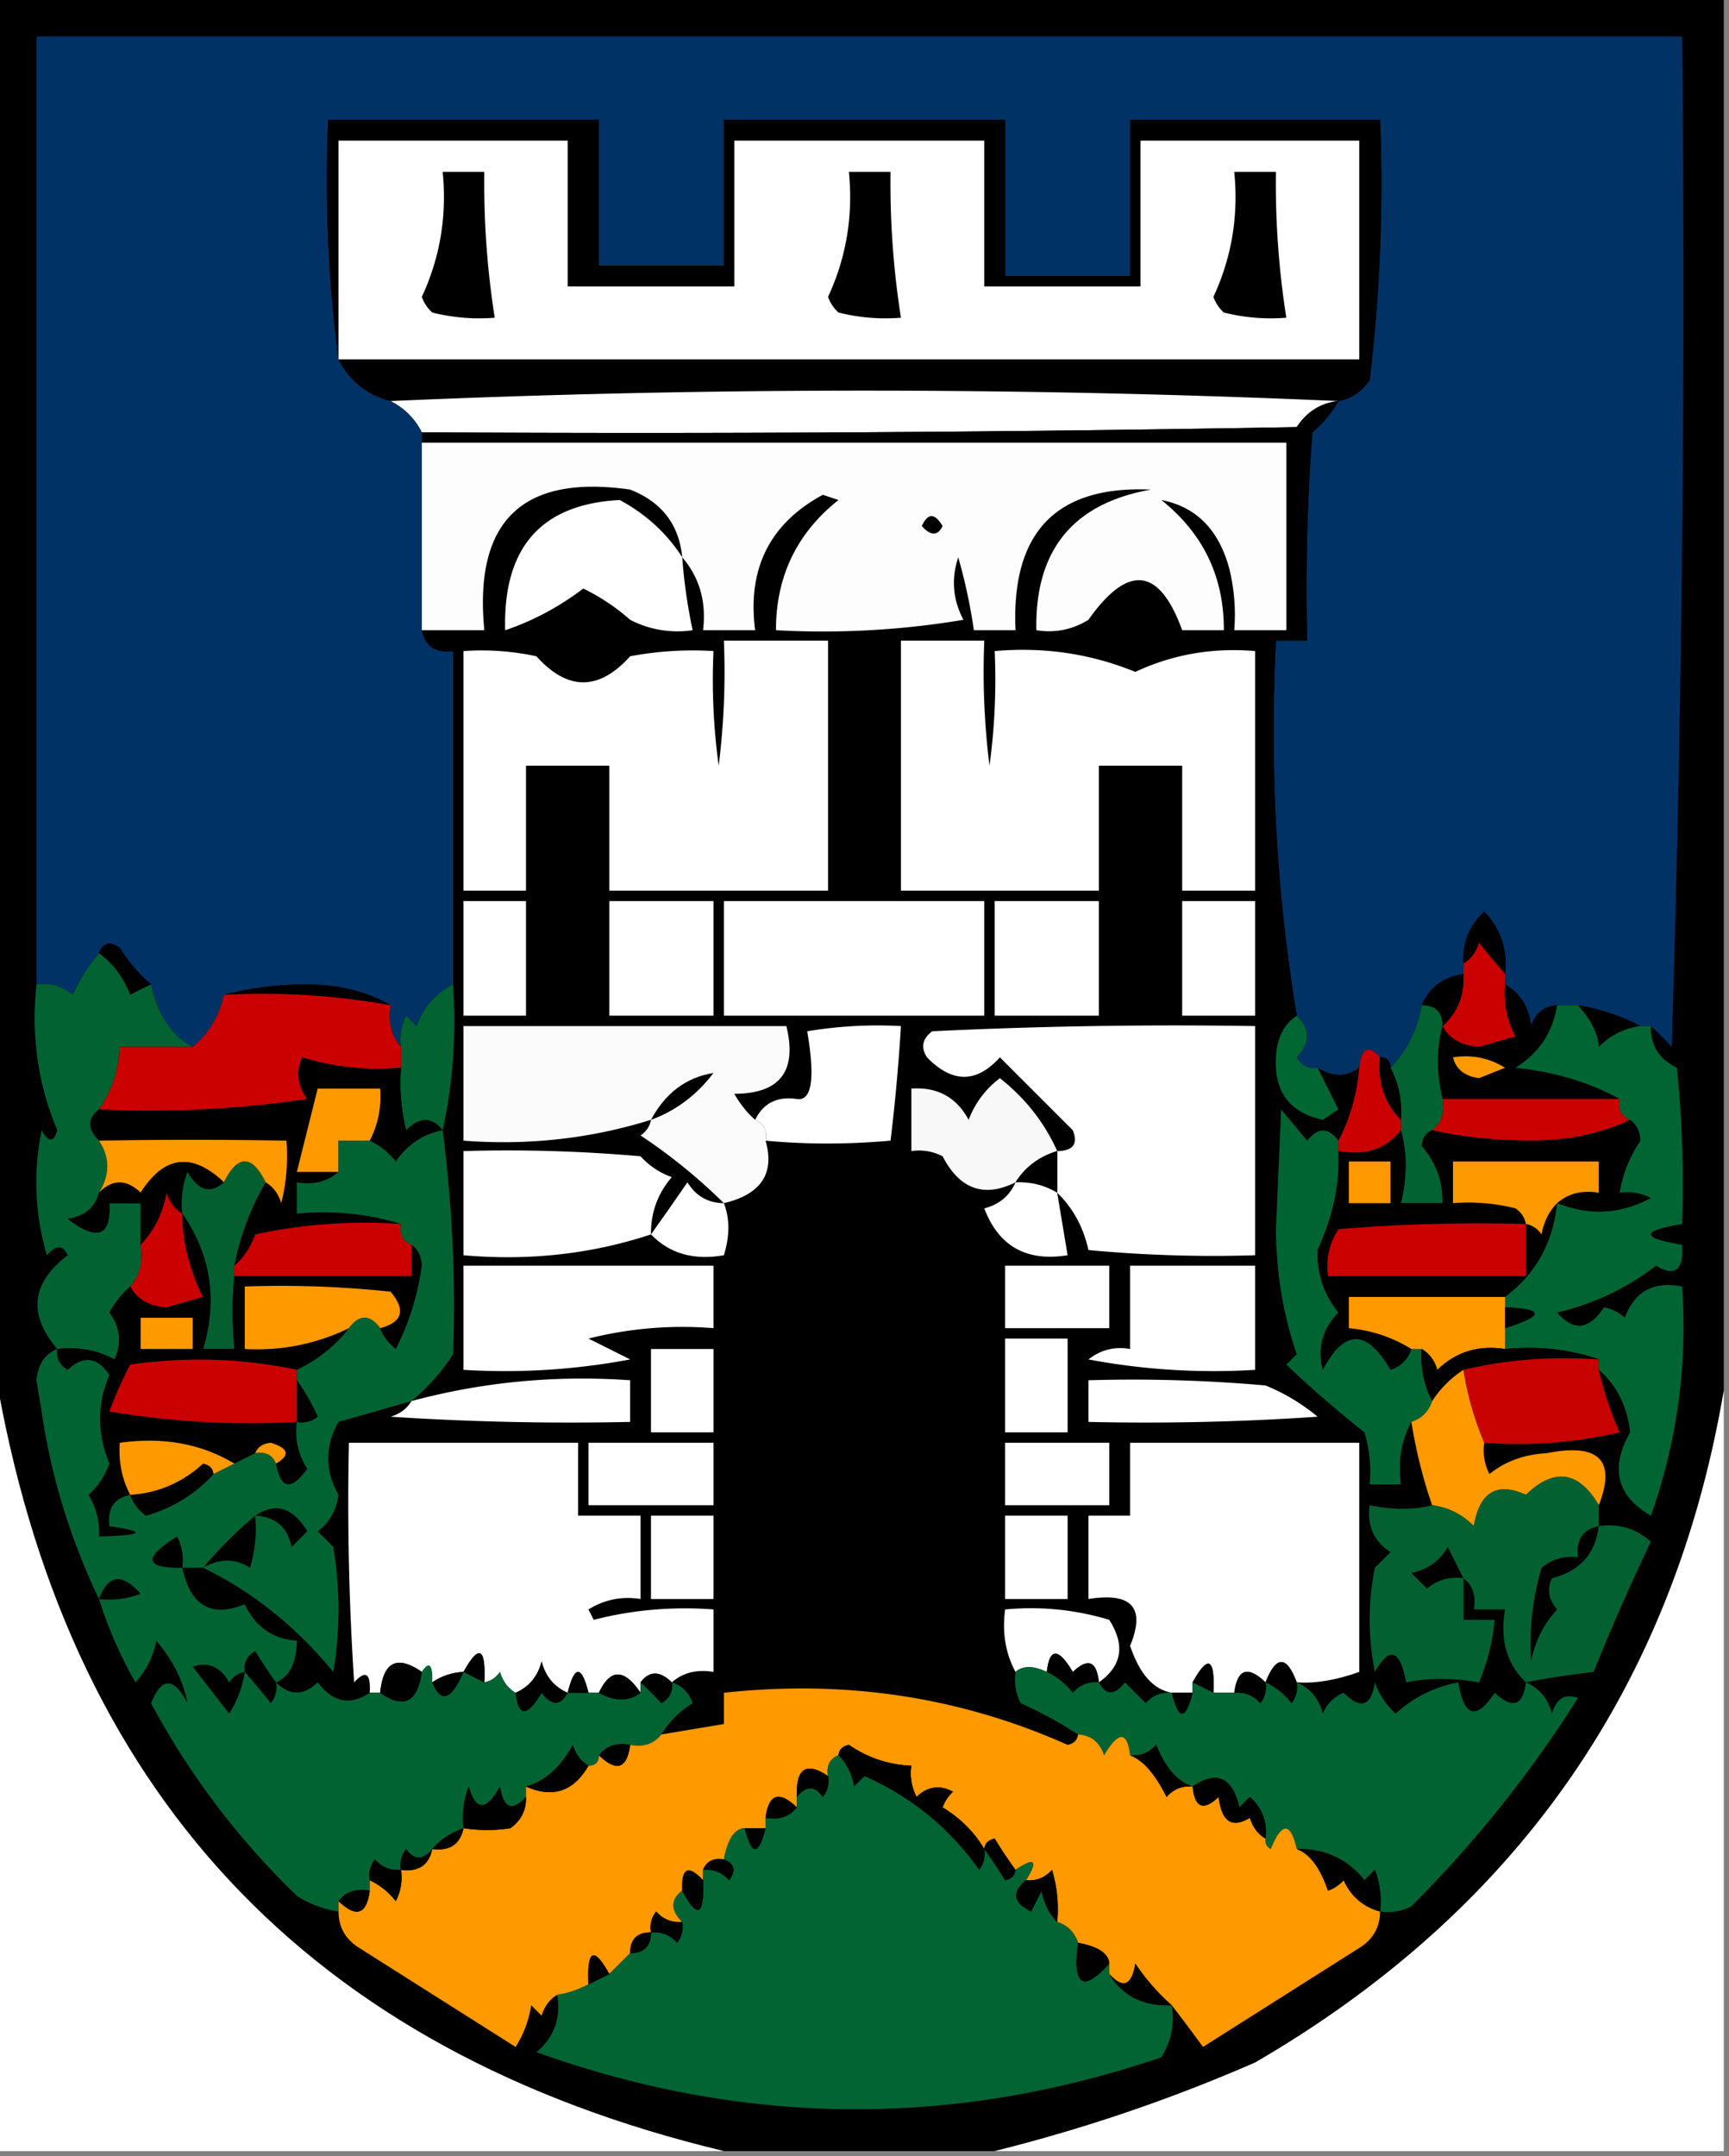 <svg xmlns="http://www.w3.org/2000/svg" width="166" height="207" style="shape-rendering:geometricPrecision;text-rendering:geometricPrecision;image-rendering:optimizeQuality;fill-rule:evenodd;clip-rule:evenodd"><rect width="100%" height="100%" fill="#808080" stroke="none"/><path style="opacity:1" d="M-.5-.5h166v134c-4.843 28.381-19.843 49.881-45 64.5a157.946 157.946 0 0 1-25 8.5h-26c-39.907-9.572-63.24-34.572-70-75V-.5z"/><path style="opacity:1" fill="#003265" d="M158.5 98.5h-1c-1.802-.958-3.802-1.625-6-2h-2c-1.25.077-2.083.744-2.5 2-.2-1.82-1.034-3.153-2.5-4v-1c.253-2.327-.414-4.327-2-6-1.45 1.35-2.117 3.016-2 5v1c-1.955.299-3.289 1.299-4 3-.412 2.387-1.412 4.387-3 6 0-.667-.333-1-1-1-1.123-1.257-1.789-.924-2 1-1.202.905-2.536.905-4 0-.876.131-1.543-.202-2-1 1.307-1.365 1.307-2.698 0-4-1.947-11.749-2.614-23.749-2-36h3c-.166-6.675 0-13.342.5-20a10.526 10.526 0 0 0 2.5-3c1.235-.221 2.235-.888 3-2a157.134 157.134 0 0 0 1-25h-24v15h-12v-15h-27v14h-12v-14h-26c-.325 7.852.008 15.518 1 23 1.085 2.087 2.751 3.42 5 4a6.541 6.541 0 0 1 3 3v19c.321 1.548 1.321 2.215 3 2v32c-1.673.843-2.84 2.176-3.5 4l-1-1a4.932 4.932 0 0 0-.5 3c-.934-1.068-1.268-2.401-1-4-2.243-1.312-4.91-1.978-8-2-2.855.002-5.522.336-8 1-.453 2.065-1.453 3.732-3 5-2.036-1.092-3.369-3.092-4-6-1.135-.975-2.135-2.141-3-3.5-.937-.692-1.603-.525-2 .5a16.569 16.569 0 0 0-2.5 4c-1.011-.837-2.178-1.17-3.5-1v-91h158c.333 32.34 0 64.674-1 97a31.12 31.12 0 0 0-2-2z"/><path style="opacity:1" d="M128.5 38.5a1035.65 1035.65 0 0 0-91 0c-2.249-.58-3.915-1.913-5-4-.992-7.482-1.325-15.148-1-23h26v14h12v-14h27v15h12v-15h24c.331 8.36-.002 16.693-1 25-.765 1.112-1.765 1.779-3 2z"/><path style="opacity:1" fill="#fefffe" d="M32.5 34.5v-21h22v14h16v-14h24v14h15v-14h21v21h-98z"/><path style="opacity:1" d="M42.5 16.5h4c-.063 4.703.27 9.37 1 14a18.436 18.436 0 0 1-6-.5 3.646 3.646 0 0 1-1-1.5c1.756-3.788 2.422-7.788 2-12zM81.5 16.5h4c-.063 4.703.27 9.37 1 14a18.436 18.436 0 0 1-6-.5 3.646 3.646 0 0 1-1-1.5c1.756-3.788 2.422-7.788 2-12zM118.5 16.5h4a82.733 82.733 0 0 0 1 14 18.437 18.437 0 0 1-6-.5 3.647 3.647 0 0 1-1-1.5c1.756-3.788 2.422-7.788 2-12z"/><path style="opacity:1" fill="#fefffe" d="M37.5 38.5a1035.65 1035.65 0 0 1 91 0c-1.696.185-3.029 1.019-4 2.5-27.998.5-55.998.667-84 .5a6.541 6.541 0 0 0-3-3z"/><path style="opacity:1" d="M128.5 38.5a10.526 10.526 0 0 1-2.5 3c-.5 6.658-.666 13.325-.5 20h-3c-.614 12.251.053 24.251 2 36-1.248.834-1.915 2.167-2 4-.184 3.307 1.316 5.307 4.5 6l1.5-1-2-4c1.464.905 2.798.905 4 0-.221 2.567-.888 4.901-2 7-.973-1.291-1.973-1.291-3 0l-2.5-3-.5 11.5c.039 4.26.706 8.26 2 12l-1 1a109.442 109.442 0 0 0 7.5 6.5 12.93 12.93 0 0 1 .5 5h3c-.295-2.235.039-4.235 1-6 .463 2.83 1.129 5.497 2 8-1.759.454-3.759.454-6 0-.273 1.951.393 3.451 2 4.5l-1.5 1.5a25.238 25.238 0 0 0 0 10c1.418-2.501 2.418-2.168 3 1 2.217-.437 4.551-.437 7 0a20.093 20.093 0 0 0 1.5-6h-3v-4c.904.709 1.237 1.709 1 3h3c-.51 2.888.156 5.221 2 7-.275 2.258-1.275 2.592-3 1-1.764 2.677-2.93 2.344-3.5-1-2.312.455-4.312 1.455-6 3a7.293 7.293 0 0 1-2-3c-.354 2.307-1.354 2.641-3 1-.945.405-1.612 1.072-2 2-.377-1.442-1.21-2.442-2.5-3 1.779.126 3.779-.208 6-1v-22h-22v7h-4v8c4.176-.669 5.509.831 4 4.5.912 2.702 2.245 4.202 4 4.5-.996-.086-1.829.248-2.5 1l-2-2c-.977 1.274-1.811 1.274-2.5 0 2.219-1.565 2.552-3.565 1-6a25.878 25.878 0 0 0-10-1c-.295 2.235.039 4.235 1 6a4.932 4.932 0 0 0 .5 3 40.93 40.93 0 0 1 5.5 3c-.06.543-.393.876-1 1-10.319-4.606-21.319-6.272-33-5v3l-6 1c.73-1.212 1.73-2.212 3-3-.356-1.022-1.022-1.689-2-2 1.068-.934 2.401-1.268 4-1v-6c-3.937-.293-7.77.04-11.5 1l-.5-1c1.545-.952 3.212-1.285 5-1v-8h-6v-7h-22c-.166 7.674 0 15.341.5 23 1.107-1.212 1.607-.879 1.5 1-1.868 1.257-3.535.924-5-1-1.365 1.307-2.698 1.307-4 0 1.295-.531 1.962-1.864 2-4-2.324-.162-3.991-1.328-5-3.5-3.228 1.313-5.228.147-6-3.5h2c4.741 2.302 8.908 5.635 12.5 10 .667-4 .667-8 0-12l-1.5-1.5c1.124-.839 1.79-2.006 2-3.5-1.315-2.343-1.315-4.677 0-7l7-2a19.366 19.366 0 0 0 4-4.5c.262-7.085-.071-14.252-1-21.5.986-4.47 1.32-9.137 1-14v-32c-1.679.215-2.679-.452-3-2h6c-1.013-10.488 3.654-14.988 14-13.5 3.034 1.191 4.7 3.358 5 6.5 1.663 1.938 2.33 4.272 2 7h5c-.765-5.907 1.401-10.24 6.5-13l1.5.5c-4.008 3.189-6.008 7.355-6 12.5a81.872 81.872 0 0 0 18-1c-1.02-1.932-1.187-3.932-.5-6a52.55 52.55 0 0 1 1.5 7h4c-.424-9.406 3.909-13.906 13-13.5-7.485 1.324-11.152 5.824-11 13.5 1.788.285 3.455-.048 5-1 3.807-5.385 6.807-5.052 9 1h4c.024-5.12-1.976-9.287-6-12.5 3.313.643 5.48 2.81 6.5 6.5.495 1.973.662 3.973.5 6h5v-18h-83v-1c28.002.167 56.002 0 84-.5.971-1.481 2.304-2.315 4-2.5z"/><path style="opacity:1" fill="#fdfdfd" d="M40.5 42.5h83v18h-5a18.452 18.452 0 0 0-.5-6c-1.02-3.69-3.187-5.857-6.5-6.5 4.024 3.213 6.024 7.38 6 12.5h-4c-2.193-6.052-5.193-6.385-9-1-1.545.952-3.212 1.285-5 1-.152-7.676 3.515-12.176 11-13.5-9.091-.406-13.424 4.094-13 13.5h-4a52.55 52.55 0 0 0-1.5-7c-.687 2.068-.52 4.068.5 6a81.872 81.872 0 0 1-18 1c-.008-5.145 1.992-9.311 6-12.5l-1.5-.5c-5.099 2.76-7.265 7.093-6.5 13h-5c.33-2.728-.337-5.062-2-7-.3-3.142-1.966-5.309-5-6.5-10.346-1.488-15.013 3.012-14 13.5h-6v-18z"/><path style="opacity:1" fill="#fefffe" d="M65.5 53.5a51.639 51.639 0 0 0 1 7 9.864 9.864 0 0 1-6-1 19.955 19.955 0 0 0-4.5-3c-2.343 1.774-4.843 3.108-7.5 4-.209-7.943 3.458-12.11 11-12.5 2.523 1.36 4.523 3.193 6 5.5z"/><path style="opacity:1" d="M88.5 50.5c.577-1.273 1.243-1.273 2 0-.47.963-1.136.963-2 0z"/><path style="opacity:1" fill="#fefffe" d="M69.5 61.5h10v24h-21v-12h-8v12h-6v-23c2.357-.163 4.69.003 7 .5 3 3.333 6 3.333 9 0a32.437 32.437 0 0 1 8-.5 60.94 60.94 0 0 0 .5 11c.499-3.986.665-7.986.5-12zM86.5 61.5h8a72.444 72.444 0 0 0 .5 12 60.94 60.94 0 0 0 .5-11c4.738-.413 9.238.254 13.5 2 3.588-1.68 7.422-2.348 11.5-2v23h-7v-12h-8v12h-19v-24zM44.5 86.5h6v11h-6v-11zM58.5 86.5h10v11h-10v-11zM69.5 86.5h25v11h-25v-11zM95.5 86.5h10v11h-10v-11zM113.5 86.5h7v11h-7v-11z"/><path style="opacity:1" d="M144.5 93.5a81.819 81.819 0 0 1-2.5-3c-.278.916-.778 1.582-1.5 2-.117-1.984.55-3.65 2-5 1.586 1.673 2.253 3.673 2 6zM9.5 91.5c.397-1.025 1.063-1.192 2-.5.865 1.359 1.865 2.525 3 3.5-.65.304-1.316.637-2 1-.65-1.684-1.65-3.017-3-4z"/><path style="opacity:1" fill="#cb0000" d="M144.5 93.5v1a9.107 9.107 0 0 0 1 5l-3.5 1c-1.681-.108-2.848-.775-3.5-2 1.431-1.28 2.098-2.947 2-5v-1c.722-.418 1.222-1.084 1.5-2a81.819 81.819 0 0 0 2.5 3z"/><path style="opacity:1" d="M140.5 93.5c.098 2.053-.569 3.72-2 5 0-1.333-.667-2-2-2 .711-1.701 2.045-2.701 4-3zM21.5 95.5c2.478-.664 5.145-.998 8-1 3.09.022 5.757.688 8 2a69.27 69.27 0 0 0-16-1z"/><path style="opacity:1" fill="#026231" d="M43.5 94.5c.32 4.863-.014 9.53-1 14-1.042-1.291-2.208-1.291-3.5 0a18.437 18.437 0 0 1-.5-6v-2a4.932 4.932 0 0 1 .5-3l1 1c.66-1.824 1.827-3.157 3.5-4z"/><path style="opacity:1" d="M144.5 94.5c1.466.847 2.3 2.18 2.5 4 .417-1.256 1.25-1.923 2.5-2-.425 2.614-1.758 4.614-4 6 3.763.396 7.097 1.396 10 3h-17c-.603-2.541-.603-4.874 0-7 .652 1.225 1.819 1.892 3.5 2l3.5-1a9.107 9.107 0 0 1-1-5z"/><path style="opacity:1" fill="#cb0000" d="M21.5 95.5a69.27 69.27 0 0 1 16 1c-.268 1.599.066 2.932 1 4v2c-3.277.284-6.443-.049-9.5-1-.595 1.399-.428 2.732.5 4-6.634.997-13.3 1.33-20 1 1.23-1.797 1.896-3.797 2-6h7c1.547-1.268 2.547-2.935 3-5z"/><path style="opacity:1" fill="#026231" d="M136.5 96.5c1.333 0 2 .667 2 2-.603 2.126-.603 4.459 0 7 .237 1.291-.096 2.291-1 3-.597.235-.93.735-1 1.5 1.385 1.597 2.051 3.43 2 5.5h-4c.603-2.541.603-4.874 0-7v-1c.134-1.792-.199-3.458-1-5 1.588-1.613 2.588-3.613 3-6z"/><path style="opacity:1" d="M151.5 96.5c2.198.375 4.198 1.042 6 2-1.544.203-2.878.87-4 2-.068-1.254-.734-2.587-2-4z"/><path style="opacity:1" fill="#006632" d="M124.5 97.5c1.307 1.302 1.307 2.635 0 4 .457.798 1.124 1.131 2 1l2 4-1.5 1c-3.184-.693-4.684-2.693-4.5-6 .085-1.833.752-3.166 2-4z"/><path style="opacity:1" fill="#fbfbfb" d="M72.5 107.5c.838.342 1.172 1.008 1 2 .902 3.153-.431 5.153-4 6a53.617 53.617 0 0 0-8-6.5c.556-.383.89-.883 1-1.5-5.783 1.805-11.783 2.472-18 2v-11h31c1.049 4.331-.618 6.497-5 6.5.566.995 1.233 1.828 2 2.5z"/><path style="opacity:1" fill="#fefffe" d="M73.5 109.5c.172-.992-.162-1.658-1-2 .787-1.604 2.12-2.271 4-2 1.441.225 1.775-1.942 1-6.5a40.936 40.936 0 0 1 9-.5 185.59 185.59 0 0 1-1 11c-4.122.364-8.122.364-12 0zM101.5 114.5v-4c1.528-.017 2.028-.684 1.5-2l-7-7c-2.244 2.494-4.577 2.494-7 0-.617-.949-.45-1.782.5-2.5 10.328-.5 20.661-.666 31-.5v22a128.507 128.507 0 0 1-16-.5c-.489-2.209-1.489-4.042-3-5.5z"/><path style="opacity:1" fill="#cb0000" d="M132.5 101.5c-.241 2.398.426 4.398 2 6v1c-1.418 1.808-3.418 2.475-6 2v-1c1.112-2.099 1.779-4.433 2-7 .211-1.924.877-2.257 2-1z"/><path style="opacity:1" d="M38.5 102.5a18.437 18.437 0 0 0 .5 6c1.292-1.291 2.458-1.291 3.5 0-1.871.359-3.371 1.359-4.5 3-.708-.881-1.542-1.547-2.5-2 .8-1.542 1.134-3.208 1-5h-6l-2 8h4c-1.068.934-2.401 1.268-4 1v3c3.542-.313 6.875.021 10 1a49.87 49.87 0 0 0-14 1c-.442 1.239-1.11 2.239-2 3a25.448 25.448 0 0 1 3-8c.722.418 1.222 1.084 1.5 2 .495-1.973.662-3.973.5-6a490.8 490.8 0 0 0-18 0c-1.125-1.152-1.125-2.152 0-3 6.7.33 13.366-.003 20-1-.928-1.268-1.095-2.601-.5-4 3.057.951 6.223 1.284 9.5 1zM132.5 101.5c.667 0 1 .333 1 1 .801 1.542 1.134 3.208 1 5-1.574-1.602-2.241-3.602-2-6z"/><path style="opacity:1" fill="#fe9900" d="M139.5 101.5c1.788-.285 3.455.048 5 1l-2.5 1c-1.376-.184-2.209-.851-2.5-2z"/><path style="opacity:1" d="M62.5 107.5c1.38-2.573 3.38-4.073 6-4.5-1.614 2.127-3.614 3.627-6 4.5z"/><path style="opacity:1" fill="#f8f8f8" d="M101.5 110.5c-1.73.526-3.064 1.526-4 3-3.021 1.503-5.355.669-7-2.5a4.934 4.934 0 0 0-3-.5v-6c2.493-.171 4.326.829 5.5 3a8.908 8.908 0 0 1 3-4c2.454 1.941 4.287 4.275 5.5 7z"/><path style="opacity:1" fill="#fe9900" d="M35.5 109.5h-3v3h-4l2-8h6c.134 1.792-.2 3.458-1 5z"/><path style="opacity:1" fill="#cb0000" d="M138.5 105.5h17c-.172.992.162 1.658 1 2-2.758 1.318-5.924 1.985-9.5 2-3.352-.002-6.518-.335-9.5-1 .904-.709 1.237-1.709 1-3z"/><path style="opacity:1" fill="#006432" d="M128.5 109.5v1c.156 3.112-.51 6.279-2 9.5-.061 2.279.605 4.279 2 6-1.529 1.582-2.029 3.415-1.5 5.5 2.061-3.938 4.227-3.938 6.5 0 1.022-.355 1.689-1.022 2-2h1c-.134 1.792.199 3.458 1 5-.333 1-1 1.667-2 2-.961 1.765-1.295 3.765-1 6h-3a12.93 12.93 0 0 0-.5-5 109.442 109.442 0 0 1-7.5-6.5l1-1c-1.294-3.74-1.961-7.74-2-12l.5-11.5 2.5 3c1.027-1.291 2.027-1.291 3 0z"/><path style="opacity:1" d="M156.5 107.5c.624.417.957 1.084 1 2-1.047 1.556-1.714 3.223-2 5a4.934 4.934 0 0 1 3 .5c-2.894 1.567-5.894 1.733-9 .5-.395 3.797-2.062 6.797-5 9h-15v3c2.185.204 4.185.87 6 2-.311.978-.978 1.645-2 2-2.273-3.938-4.439-3.938-6.5 0-.529-2.085-.029-3.918 1.5-5.5-1.395-1.721-2.061-3.721-2-6 1.49-3.221 2.156-6.388 2-9.5 2.582.475 4.582-.192 6-2 .603 2.126.603 4.459 0 7h4c.051-2.07-.615-3.903-2-5.5.07-.765.403-1.265 1-1.5 2.982.665 6.148.998 9.5 1 3.576-.015 6.742-.682 9.5-2z"/><path style="opacity:1" fill="#026231" d="M9.5 91.5c1.35.983 2.35 2.316 3 4 .684-.363 1.35-.696 2-1 .631 2.908 1.964 4.908 4 6h-7c-.104 2.203-.77 4.203-2 6-1.125.848-1.125 1.848 0 3 1.062 1.599 1.062 3.266 0 5-.38 1.431-1.38 2.264-3 2.5 2.834 2.184 4.168 1.684 4-1.5h3v4c.268 1.599-.066 2.932-1 4-.767.672-1.434 1.505-2 2.5 1.054 1.388 1.22 2.888.5 4.5-1.7-.906-3.533-1.239-5.5-1-2.834-3.332-2.5-6.332 1-9-.438-1.006-1.104-1.006-2 0a24.559 24.559 0 0 1-.5-12c.654 1.196 1.154 1.196 1.5 0-1.86-4.422-2.526-9.088-2-14 1.322-.17 2.489.163 3.5 1a16.569 16.569 0 0 1 2.5-4z"/><path style="opacity:1" fill="#fe9900" d="M25.5 113.5c-1.333-2.667-2.667-2.667-4 0-3.068-2.9-5.735-2.567-8 1-1.365-1.307-2.698-1.307-4 0 1.062-1.734 1.062-3.401 0-5a490.8 490.8 0 0 1 18 0 18.437 18.437 0 0 1-.5 6c-.278-.916-.778-1.582-1.5-2z"/><path style="opacity:1" fill="#fefffe" d="M62.5 118.5c-5.708 1.886-11.708 2.553-18 2v-10a145.05 145.05 0 0 1 17 .5 7.292 7.292 0 0 0 3 2c-1.361 1.584-2.028 3.418-2 5.5z"/><path style="opacity:1" d="M101.5 110.5v4c-1.208-.734-2.541-1.067-4-1 .936-1.474 2.27-2.474 4-3zM21.5 113.5c-1.293 1.145-2.46.811-3.5-1a8.435 8.435 0 0 0-.5 4c-.722-.418-1.222-1.084-1.5-2-.374 1.991-1.207 3.658-2.5 5v-4h-3c.168 3.184-1.166 3.684-4 1.5 1.62-.236 2.62-1.069 3-2.5 1.302-1.307 2.635-1.307 4 0 2.265-3.567 4.932-3.9 8-1z"/><path style="opacity:1" fill="#fe9900" d="M129.5 111.5h4v4h-4v-4zM149.5 115.5c-.768.763-1.268 1.763-1.5 3-.383-.556-.883-.889-1.5-1-.111-.617-.444-1.117-1-1.5a18.453 18.453 0 0 0-6-.5v-4h14v3c-1.599-.268-2.932.066-4 1z"/><path style="opacity:1" fill="#045f30" d="M25.5 113.5a25.448 25.448 0 0 0-3 8v1c-.215 2.023-.215 4.356 0 7h-3c1.402-4.706.735-9.04-2-13a8.435 8.435 0 0 1 .5-4c1.04 1.811 2.207 2.145 3.5 1 1.333-2.667 2.667-2.667 4 0z"/><path style="opacity:1" fill="#fefffe" d="M69.5 115.5c.572 1.473.572 3.14 0 5-2.888.51-5.221-.156-7-2 1.144-1.6 2.311-3.267 3.5-5 .816 1.323 1.983 1.989 3.5 2zM97.5 113.5c1.459-.067 2.792.266 4 1l1 6c-3.955.637-6.622-.863-8-4.5 1.442-.377 2.442-1.21 3-2.5z"/><path style="opacity:1" fill="#cb0000" d="M17.5 116.5a18.07 18.07 0 0 0 2 8l-3.5 1c-1.681-.108-2.848-.775-3.5-2 .934-1.068 1.268-2.401 1-4 1.293-1.342 2.126-3.009 2.5-5 .278.916.778 1.582 1.5 2z"/><path style="opacity:1" d="M17.5 116.5c2.735 3.96 3.402 8.294 2 13h3c-.215-2.644-.215-4.977 0-7h17v-3c.624.417.957 1.084 1 2-.4 2.859-1.233 5.526-2.5 8-.717-.544-1.217-1.211-1.5-2 2.152-.577 2.485-1.744 1-3.5a98.433 98.433 0 0 0-14-.5v6c3.537.189 6.87-.477 10-2-1.282 1.68-2.949 3.013-5 4-5.25-1.115-10.583-1.281-16-.5a37.107 37.107 0 0 0-2 4.5 81.884 81.884 0 0 0 18 1c-.213 1.644.12 3.144 1 4.5-1.553 2.14-2.553 1.973-3-.5 1.385-.802 1.218-1.469-.5-2-.765.07-1.265.403-1.5 1l-2 1c-3.184-1.914-6.851-2.58-11-2-.134 1.792.2 3.458 1 5-1.548.321-2.215 1.321-2 3 3.672.545 3.338.878-1 1a6.846 6.846 0 0 0-1-4 7.292 7.292 0 0 0 2-3c-1.185-2.89-1.185-5.724 0-8.5-1.15-1.744-2.483-1.911-4-.5-.798-.457-1.13-1.124-1-2 1.967-.239 3.8.094 5.5 1 .72-1.612.554-3.112-.5-4.5.566-.995 1.233-1.828 2-2.5.652 1.225 1.819 1.892 3.5 2l3.5-1a18.07 18.07 0 0 1-2-8z"/><path style="opacity:1" fill="#cb0000" d="M38.5 117.5c-.172.992.162 1.658 1 2v3h-17v-1c.89-.761 1.558-1.761 2-3a49.87 49.87 0 0 1 14-1zM146.5 117.5v5h-19c-.214-1.644.12-3.144 1-4.5a162.597 162.597 0 0 1 18-.5z"/><path style="opacity:1" fill="#fefffe" d="M44.5 121.5h24v6a36.877 36.877 0 0 0-12 1l4 2a64.875 64.875 0 0 1-16 1v-10zM96.5 121.5h10v6h-10v-6z"/><path style="opacity:1" fill="#fefffe" d="M108.5 121.5h12v10a64.873 64.873 0 0 1-16-1c1.189-.929 2.522-1.262 4-1v-8z"/><path style="opacity:1" fill="#fe9900" d="M36.5 127.5c-1-1.333-2-1.333-3 0-3.13 1.523-6.463 2.189-10 2v-6a98.433 98.433 0 0 1 14 .5c1.485 1.756 1.152 2.923-1 3.5z"/><path style="opacity:1" fill="#006532" d="M149.5 96.5h2c1.266 1.413 1.932 2.746 2 4 1.122-1.13 2.456-1.797 4-2h1c-.039 1.859.794 3.192 2.5 4 .499 4.989.666 9.989.5 15-4 .667-4 1.333 0 2 .146 2.442-.687 3.109-2.5 2-2.819 2.169-5.986 3.669-9.5 4.5 1.57 1.836 3.07 1.67 4.5-.5a3.943 3.943 0 0 1 2 1c.928-2.535 2.762-3.535 5.5-3 .522 7.556-.478 14.89-3 22-3.276-1.885-3.942-4.552-2-8-.259-2.487-1.259-4.487-3-6v-1c-2.787-.977-5.787-1.31-9-1v-2c3.786-1.195 3.786-1.862 0-2v-1c2.938-2.203 4.605-5.203 5-9 3.106 1.233 6.106 1.067 9-.5a4.934 4.934 0 0 0-3-.5c.286-1.777.953-3.444 2-5-.043-.916-.376-1.583-1-2-.838-.342-1.172-1.008-1-2-2.903-1.604-6.237-2.604-10-3 2.242-1.386 3.575-3.386 4-6z"/><path style="opacity:1" fill="#fe9900" d="M144.5 124.5v5c-2.544-.396-4.711.271-6.5 2-.278-.916-.778-1.582-1.5-2h-1c-1.815-1.13-3.815-1.796-6-2v-3h15z"/><path style="opacity:1" d="M144.5 125.5c3.786.138 3.786.805 0 2v-2z"/><path style="opacity:1" fill="#fe9900" d="M13.5 126.5h5v3h-5v-3z"/><path style="opacity:1" fill="#fefffe" d="M96.5 128.5h6v9h-6v-9zM62.5 129.5h6v8h-6v-8z"/><path style="opacity:1" d="M136.5 129.5c.722.418 1.222 1.084 1.5 2 1.789-1.729 3.956-2.396 6.5-2 3.213-.31 6.213.023 9 1-4.532-.318-8.866.015-13 1a10.165 10.165 0 0 0-3 3c-.801-1.542-1.134-3.208-1-5z"/><path style="opacity:1" fill="#c70200" d="M153.5 130.5v1a31.71 31.71 0 0 0 2 6 43.117 43.117 0 0 1-13 1 29.417 29.417 0 0 1-2-7c4.134-.985 8.468-1.318 13-1z"/><path style="opacity:1" fill="#fefffe" d="M-.5 131.5c6.76 40.428 30.093 65.428 70 75h-70v-75z"/><path style="opacity:1" fill="#fe9900" d="M140.5 131.5a29.417 29.417 0 0 0 2 7 4.934 4.934 0 0 0 .5 3c1.525-1.22 3.359-1.887 5.5-2 5.018-.992 6.684.675 5 5-1.941-3.289-4.275-3.622-7-1-2.78-1.262-4.446-.262-5 3-1.122-1.13-2.456-1.797-4-2-.871-2.503-1.537-5.17-2-8 1-.333 1.667-1 2-2a10.165 10.165 0 0 1 3-3z"/><path style="opacity:1" fill="#fefffe" d="M39.5 134.5c6.823-1.835 13.823-2.502 21-2v4c-7.674.166-15.34 0-23-.5.916-.278 1.583-.778 2-1.5zM104.5 132.5c5.676-.166 11.343.001 17 .5a18.924 18.924 0 0 1 5 3c-7.326.5-14.659.666-22 .5v-4zM165.5 133.5v73h-70a157.946 157.946 0 0 0 25-8.5c25.157-14.619 40.157-36.119 45-64.5zM64.5 161.5c-1.152-1.125-2.152-1.125-3 0v1c-1.573-2.336-2.906-2.336-4 0h-1c-.667-2.667-1.333-2.667-2 0-1.29-.558-2.123-1.558-2.5-3-.377 1.442-1.21 2.442-2.5 3-.722-.418-1.222-1.084-1.5-2-.383.556-.883.889-1.5 1 .155-3.353-.512-3.686-2-1a5.727 5.727 0 0 0-3 1c.04-1.724-.294-2.057-1-1-2.372-1.648-3.706-.981-4 2h-1c.107-1.879-.393-2.212-1.5-1-.5-7.659-.666-15.326-.5-23h22v7h6v8c-1.788-.285-3.455.048-5 1l.5 1c3.73-.96 7.563-1.293 11.5-1v6c-1.599-.268-2.932.066-4 1z"/><path style="opacity:1" fill="#fefffe" d="M56.5 138.5h12v6h-12v-6zM96.5 138.5h10v6h-10v-6z"/><path style="opacity:1" fill="#fefffe" d="M124.5 161.5c-.972-2.598-1.972-2.598-3 0-1.696-1.629-2.696-1.296-3 1h-2c.155-3.353-.512-3.686-2-1v1h-2c-1.755-.298-3.088-1.798-4-4.5 1.509-3.669.176-5.169-4-4.5v-8h4v-7h22v22c-2.221.792-4.221 1.126-6 1z"/><path style="opacity:1" fill="#036131" d="M153.5 144.5v2c1.929-.269 3.595.231 5 1.5a210.25 210.25 0 0 0-5.5 12.5c-2.279.256-4.445.59-6.5 1-1.844-1.779-2.51-4.112-2-7h-3c.237-1.291-.096-2.291-1-3v4h3a20.093 20.093 0 0 1-1.5 6c-2.449-.437-4.783-.437-7 0-.582-3.168-1.582-3.501-3-1a25.238 25.238 0 0 1 0-10l1.5-1.5c-1.607-1.049-2.273-2.549-2-4.5 2.241.454 4.241.454 6 0 1.544.203 2.878.87 4 2 .554-3.262 2.22-4.262 5-3 2.725-2.622 5.059-2.289 7 1z"/><path style="opacity:1" fill="#fefffe" d="M62.5 145.5h6v8h-6v-8zM96.5 145.5h6v8h-6v-8z"/><path style="opacity:1" d="M153.5 146.5c-.328 2.672-1.828 4.339-4.5 5-.492 1.049-.326 2.049.5 3-1.306 1.412-2.14 3.079-2.5 5-.201-3.015.132-6.015 1-9 1.011-.837 2.178-1.17 3.5-1-.215-1.679.452-2.679 2-3zM140.5 151.5c-1.322-.17-2.489.163-3.5 1l-1.5-1.5c1.561-.318 2.728-1.151 3.5-2.5l1.5 3z"/><path style="opacity:1" fill="#026332" d="M42.5 108.5c.929 7.248 1.262 14.415 1 21.5a19.366 19.366 0 0 1-4 4.5l-7 2c-1.315 2.323-1.315 4.657 0 7-.21 1.494-.876 2.661-2 3.5l1.5 1.5c.667 4 .667 8 0 12-3.592-4.365-7.759-7.698-12.5-10h-2c.772 3.647 2.772 4.813 6 3.5 1.009 2.172 2.676 3.338 5 3.5-.038 2.136-.705 3.469-2 4 1.302 1.307 2.635 1.307 4 0 1.465 1.924 3.132 2.257 5 1h1c2.256 1.597 3.59.931 4-2 .706-1.057 1.04-.724 1 1 .822 2.05 1.822 1.717 3-1l2 1c.617-.111 1.117-.444 1.5-1 .278.916.778 1.582 1.5 2 .275 2.342 1.108 2.342 2.5 0 .977 1.274 1.81 1.274 2.5 0h3c1.535.854 2.868.854 4 0v-1a30.968 30.968 0 0 1 2 2c.797-.457 1.13-1.124 1-2 .978.311 1.644.978 2 2-1.27.788-2.27 1.788-3 3-.709.904-1.709 1.237-3 1-1.291-.237-2.291.096-3 1 0 .667-.333 1-1 1-.722-.418-1.222-1.084-1.5-2-1.205 2.183-2.705 3.516-4.5 4v1c-1.325 1.453-2.158 1.119-2.5-1-1.309 2.391-2.309 2.391-3 0a8.435 8.435 0 0 0-.5 4c-1.21.432-2.21 1.099-3 2-.897 1.098-1.73 1.098-2.5 0a2.427 2.427 0 0 0-.5 2c-.996.086-1.83-.248-2.5-1a2.427 2.427 0 0 0-.5 2v1c-1.291-.237-2.291.096-3 1v1a10.136 10.136 0 0 1-4-1.5c-5.655-5.479-10.322-11.646-14-18.5 1.017-2.528 2.184-2.528 3.5 0-.398-2.131-1.398-4.131-3-6-.29 1.544-.956 2.877-2 4a40.972 40.972 0 0 1-3.5-8c-2.789-5.858-4.622-11.858-5.5-18l-.5-3c.14-1.53.807-2.53 2-3-.13.876.202 1.543 1 2 1.517-1.411 2.85-1.244 4 .5-1.185 2.776-1.185 5.61 0 8.5a7.292 7.292 0 0 1-2 3 6.846 6.846 0 0 1 1 4c4.338-.122 4.672-.455 1-1-.215-1.679.452-2.679 2-3 .283.789.783 1.456 1.5 2 2.56-.734 4.727-2.067 6.5-4l2-1 2-1c.992-.172 1.658.162 2 1 .447 2.473 1.447 2.64 3 .5-.88-1.356-1.213-2.856-1-4.5a2.429 2.429 0 0 0 2-.5 19.62 19.62 0 0 0-2-3.5v-1c2.051-.987 3.718-2.32 5-4 1-1.333 2-1.333 3 0 .283.789.783 1.456 1.5 2 1.267-2.474 2.1-5.141 2.5-8-.043-.916-.376-1.583-1-2-.838-.342-1.172-1.008-1-2-3.125-.979-6.458-1.313-10-1v-3c1.599.268 2.932-.066 4-1v-3h3c.958.453 1.792 1.119 2.5 2 1.129-1.641 2.629-2.641 4.5-3z"/><path style="opacity:1" d="M17.5 150.5c-3.633.057-3.8-.943-.5-3 .483.948.65 1.948.5 3zM24.5 145.5a12.935 12.935 0 0 1-.5 5c-1.414-.913-2.914-.913-4.5 0a40.593 40.593 0 0 1 5-5zM24.5 145.5c1.956-1.301 3.623-.801 5 1.5l-1.5 1.5c-.422-1.926-1.59-2.926-3.5-3zM20.5 141.5c-1.773 1.933-3.94 3.266-6.5 4-.717-.544-1.217-1.211-1.5-2 2.68-.173 5.013-1.173 7-3 .607.124.94.457 1 1z"/><path style="opacity:1" fill="#fe9900" d="M24.5 139.5c.235-.597.735-.93 1.5-1 1.718.531 1.885 1.198.5 2-.342-.838-1.008-1.172-2-1zM22.5 140.5l-2 1c-.06-.543-.393-.876-1-1-1.987 1.827-4.32 2.827-7 3-.8-1.542-1.134-3.208-1-5 4.149-.58 7.816.086 11 2z"/><path style="opacity:1" d="M28.5 132.5a19.62 19.62 0 0 1 2 3.5 2.429 2.429 0 0 1-2 .5v-4z"/><path style="opacity:1" fill="#cb0000" d="M28.5 131.5v5a81.884 81.884 0 0 1-18-1 37.107 37.107 0 0 1 2-4.5c5.417-.781 10.75-.615 16 .5z"/><path style="opacity:1" d="M9.5 153.5c.889-2.359 2.222-2.525 4-.5a8.43 8.43 0 0 1-4 .5z"/><path style="opacity:1" fill="#fefffe" d="M105.5 161.5c-.206-2.049-1.039-2.383-2.5-1-1.392-2.342-2.225-2.342-2.5 0-1.298-.616-2.298-.616-3 0-.961-1.765-1.295-3.765-1-6 3.398-.32 6.732.013 10 1 1.552 2.435 1.219 4.435-1 6z"/><path style="opacity:1" d="M26.5 161.5a2.427 2.427 0 0 1-.5 2 81.216 81.216 0 0 0-2.5-3c-.13-.876.203-1.543 1-2a44.093 44.093 0 0 0 2 3zM46.5 161.5l-2-1c1.488-2.686 2.155-2.353 2 1zM105.5 161.5c-.996-.086-1.829.248-2.5 1-.708-.881-1.542-1.547-2.5-2 .275-2.342 1.108-2.342 2.5 0 1.461-1.383 2.294-1.049 2.5 1zM23.5 160.5a10.122 10.122 0 0 1-1.5 4l-3.5-4.5c1.496-.507 2.663-.007 3.5 1.5.383-.556.883-.889 1.5-1zM40.5 160.5c-.41 2.931-1.744 3.597-4 2 .294-2.981 1.628-3.648 4-2zM54.5 162.5c-.69 1.274-1.523 1.274-2.5 0-1.392 2.342-2.225 2.342-2.5 0 1.29-.558 2.123-1.558 2.5-3 .377 1.442 1.21 2.442 2.5 3zM116.5 162.5l-2-1c1.488-2.686 2.155-2.353 2 1zM124.5 161.5a2.428 2.428 0 0 1-.5 2c-.708-.881-1.542-1.547-2.5-2 1.028-2.598 2.028-2.598 3 0zM44.5 160.5c-1.178 2.717-2.178 3.05-3 1a5.727 5.727 0 0 1 3-1zM56.5 162.5h-2c.667-2.667 1.333-2.667 2 0zM61.5 162.5c-1.132.854-2.465.854-4 0 1.094-2.336 2.427-2.336 4 0zM61.5 161.5c.848-1.125 1.848-1.125 3 0 .13.876-.203 1.543-1 2a30.968 30.968 0 0 0-2-2z"/><path style="opacity:1" fill="#016331" d="M100.5 160.5c.958.453 1.792 1.119 2.5 2 .671-.752 1.504-1.086 2.5-1 .689 1.274 1.523 1.274 2.5 0l2 2c.671-.752 1.504-1.086 2.5-1 .667 2.667 1.333 2.667 2 0v-1l2 1h2c.996-.086 1.829.248 2.5 1a2.428 2.428 0 0 0 .5-2c.958.453 1.792 1.119 2.5 2a2.428 2.428 0 0 0 .5-2c1.29.558 2.123 1.558 2.5 3 .388-.928 1.055-1.595 2-2 1.646 1.641 2.646 1.307 3-1a7.293 7.293 0 0 0 2 3c1.688-1.545 3.688-2.545 6-3 .57 3.344 1.736 3.677 3.5 1 1.725 1.592 2.725 1.258 3-1 1.29.558 2.123 1.558 2.5 3 .423-1.456 1.256-1.956 2.5-1.5a114.974 114.974 0 0 1-16 20 4.934 4.934 0 0 1-3 .5 8.43 8.43 0 0 0-.5-4l-1 1c-1.636-2.05-3.802-3.05-6.5-3-.595-2.613-1.429-2.613-2.5 0-.399-.228-.565-.562-.5-1 .188-1.603-.312-2.937-1.5-4l-1 1c-.698-2.911-2.198-3.577-4.5-2-1.45-.474-2.617-1.807-3.5-4-.671.752-1.504 1.086-2.5 1-.275-2.342-1.108-2.342-2.5 0-.417-1.256-1.25-1.923-2.5-2a40.93 40.93 0 0 0-5.5-3 4.932 4.932 0 0 1-.5-3c.702-.616 1.702-.616 3 0z"/><path style="opacity:1" d="M121.5 161.5a2.428 2.428 0 0 1-.5 2c-.671-.752-1.504-1.086-2.5-1 .304-2.296 1.304-2.629 3-1z"/><path style="opacity:1" fill="#fe9900" d="M103.5 166.5c1.25.077 2.083.744 2.5 2 1.392-2.342 2.225-2.342 2.5 0 1.246.477 2.412 1.81 3.5 4 .671-.752 1.504-1.086 2.5-1 .206 2.049 1.039 2.383 2.5 1 .284 2.386 1.284 3.052 3 2 .278.916.778 1.582 1.5 2-.065.438.101.772.5 1 1.071-2.613 1.905-2.613 2.5 0 1.244.46 2.244 1.793 3 4a3.647 3.647 0 0 0 1.5-1c.72 1.556 1.887 2.556 3.5 3-.011 1.517-.677 2.684-2 3.5l-15 9.5a173.55 173.55 0 0 0-3-4 20.673 20.673 0 0 1-3.5-4c-.342 2.119-1.175 2.453-2.5 1v-1c-.055-.969-1.055-1.636-3-2-.333-1-1-1.667-2-2a12.93 12.93 0 0 0-.5-5c-.671.752-1.504 1.086-2.5 1 1.18-1.909.846-2.242-1-1a44.093 44.093 0 0 1-2-3c-.607.124-.94.457-1 1-.951-1.618-2.284-2.951-4-4a3.646 3.646 0 0 1 1-1.5c-1.284-.684-2.45-.517-3.5.5a4.932 4.932 0 0 1-.5-3c-2.177-.086-4.177-.753-6-2-.607.124-.94.457-1 1-.838.342-1.172 1.008-1 2-2.098-1.414-3.098-.748-3 2v1c-1.696-1.629-2.696-1.296-3 1v1h-2c-.97.055-1.636 1.055-2 3-.992-.172-1.658.162-2 1v1c-1.424-1.531-2.091-1.198-2 1-1.125.848-1.125 1.848 0 3-.996.086-1.83-.248-2.5-1a2.427 2.427 0 0 0-.5 2c-1.333 0-2 .667-2 2l-2 2c-1.488-2.686-2.155-2.353-2 1-1.061.54-2.061.874-3 1-.722.418-1.222 1.084-1.5 2l-1-1a10.255 10.255 0 0 1-1.5 4l-15-9.5c-1.323-.816-1.99-1.983-2-3.5v-1c1.696 1.629 2.696 1.296 3-1v-1c.958.453 1.792 1.119 2.5 2 .483-.948.65-1.948.5-3 1.679.215 2.679-.452 3-2 1.679.215 2.679-.452 3-2 1.55.236 3.05.236 4.5 0 1.039-.744 1.539-1.744 1.5-3v-1c2.564 1.145 4.564.479 6-2 .667 0 1-.333 1-1 1.696 1.629 2.696 1.296 3-1 1.291.237 2.291-.096 3-1l6-1v-3c11.681-1.272 22.681.394 33 5 .607-.124.94-.457 1-1z"/><path style="opacity:1" d="M112.5 162.5h2c-.667 2.667-1.333 2.667-2 0zM56.5 169.5c-1.436 2.479-3.436 3.145-6 2 1.795-.484 3.295-1.817 4.5-4 .278.916.778 1.582 1.5 2zM57.5 168.5c.709-.904 1.709-1.237 3-1-.304 2.296-1.304 2.629-3 1zM80.5 168.5c.06-.543.393-.876 1-1 1.823 1.247 3.823 1.914 6 2a4.932 4.932 0 0 0 .5 3c1.05-1.017 2.216-1.184 3.5-.5-.457.414-.79.914-1 1.5 1.716 1.049 3.049 2.382 4 4a2.427 2.427 0 0 1-.5 2c-2.81-3.988-6.476-6.988-11-9l-1 1c-.232-1.237-.732-2.237-1.5-3zM114.5 171.5c-.996-.086-1.829.248-2.5 1-1.088-2.19-2.254-3.523-3.5-4 .996.086 1.829-.248 2.5-1 .883 2.193 2.05 3.526 3.5 4z"/><path style="opacity:1" fill="#016432" d="M80.5 168.5c.768.763 1.268 1.763 1.5 3l1-1c4.524 2.012 8.19 5.012 11 9a2.427 2.427 0 0 0 .5-2 44.093 44.093 0 0 1 2 3c.607-.124.94-.457 1-1 1.846-1.242 2.18-.909 1 1-1.395 1.148-1.228 2.148.5 3l1-2c.232 1.237.732 2.237 1.5 3 1 .333 1.667 1 2 2-.544 4.14.456 4.807 3 2v1c1.284 2.114 3.284 3.114 6 3 .285 1.788-.048 3.455-1 5-20.063 6.806-40.063 6.639-60-.5 1.692-1.401 2.359-3.234 2-5.5.939-.126 1.939-.46 3-1l2-1 2-2c1.333 0 2-.667 2-2 .996-.086 1.83.248 2.5 1a2.427 2.427 0 0 0 .5-2c-1.125-1.152-1.125-2.152 0-3 1.466 2.758 2.133 2.425 2-1v-1c.996-.086 1.83.248 2.5 1 .692-.937.525-1.603-.5-2 .364-1.945 1.03-2.945 2-3 .667 2.667 1.333 2.667 2 0v-1c1.291.237 2.291-.096 3-1v-1c.897-1.098 1.73-1.098 2.5 0a2.427 2.427 0 0 0 .5-2c-.172-.992.162-1.658 1-2z"/><path style="opacity:1" d="M79.5 170.5a2.427 2.427 0 0 1-.5 2c-.77-1.098-1.603-1.098-2.5 0-.098-2.748.902-3.414 3-2zM121.5 176.5c-.722-.418-1.222-1.084-1.5-2-1.716 1.052-2.716.386-3-2-1.461 1.383-2.294 1.049-2.5-1 2.302-1.577 3.802-.911 4.5 2l1-1c1.188 1.063 1.688 2.397 1.5 4zM50.5 172.5c.039 1.256-.461 2.256-1.5 3-1.45.236-2.95.236-4.5 0a8.435 8.435 0 0 1 .5-4c.691 2.391 1.691 2.391 3 0 .342 2.119 1.175 2.453 2.5 1zM76.5 173.5c-.709.904-1.709 1.237-3 1 .304-2.296 1.304-2.629 3-1zM44.5 175.5c-.321 1.548-1.321 2.215-3 2 .79-.901 1.79-1.568 3-2zM71.5 175.5h2c-.667 2.667-1.333 2.667-2 0zM94.5 177.5c.06-.543.393-.876 1-1a44.093 44.093 0 0 0 2 3c-.06.543-.393.876-1 1a44.093 44.093 0 0 0-2-3zM41.5 177.5c-.321 1.548-1.321 2.215-3 2a2.427 2.427 0 0 1 .5-2c.77 1.098 1.603 1.098 2.5 0zM124.5 177.5c2.698-.05 4.864.95 6.5 3l1-1a8.43 8.43 0 0 1 .5 4c-1.613-.444-2.78-1.444-3.5-3a3.647 3.647 0 0 1-1.5 1c-.756-2.207-1.756-3.54-3-4zM38.5 179.5a4.932 4.932 0 0 1-.5 3c-.708-.881-1.542-1.547-2.5-2a2.427 2.427 0 0 1 .5-2c.67.752 1.504 1.086 2.5 1zM67.5 179.5c.342-.838 1.008-1.172 2-1 1.025.397 1.192 1.063.5 2-.67-.752-1.504-1.086-2.5-1zM67.5 180.5c.133 3.425-.534 3.758-2 1-.091-2.198.576-2.531 2-1zM101.5 184.5c-.768-.763-1.268-1.763-1.5-3l-1 2c-1.728-.852-1.895-1.852-.5-3 .996.086 1.829-.248 2.5-1a12.93 12.93 0 0 1 .5 5zM32.5 182.5c.709-.904 1.709-1.237 3-1-.304 2.296-1.304 2.629-3 1zM65.5 184.5a2.427 2.427 0 0 1-.5 2c-.67-.752-1.504-1.086-2.5-1a2.427 2.427 0 0 1 .5-2c.67.752 1.504 1.086 2.5 1zM62.5 185.5c0 1.333-.667 2-2 2 0-1.333.667-2 2-2zM103.5 186.5c1.945.364 2.945 1.031 3 2-2.544 2.807-3.544 2.14-3-2zM58.5 189.5l-2 1c-.155-3.353.512-3.686 2-1zM112.5 192.5c-2.716.114-4.716-.886-6-3 1.325 1.453 2.158 1.119 2.5-1a20.673 20.673 0 0 0 3.5 4z"/></svg>